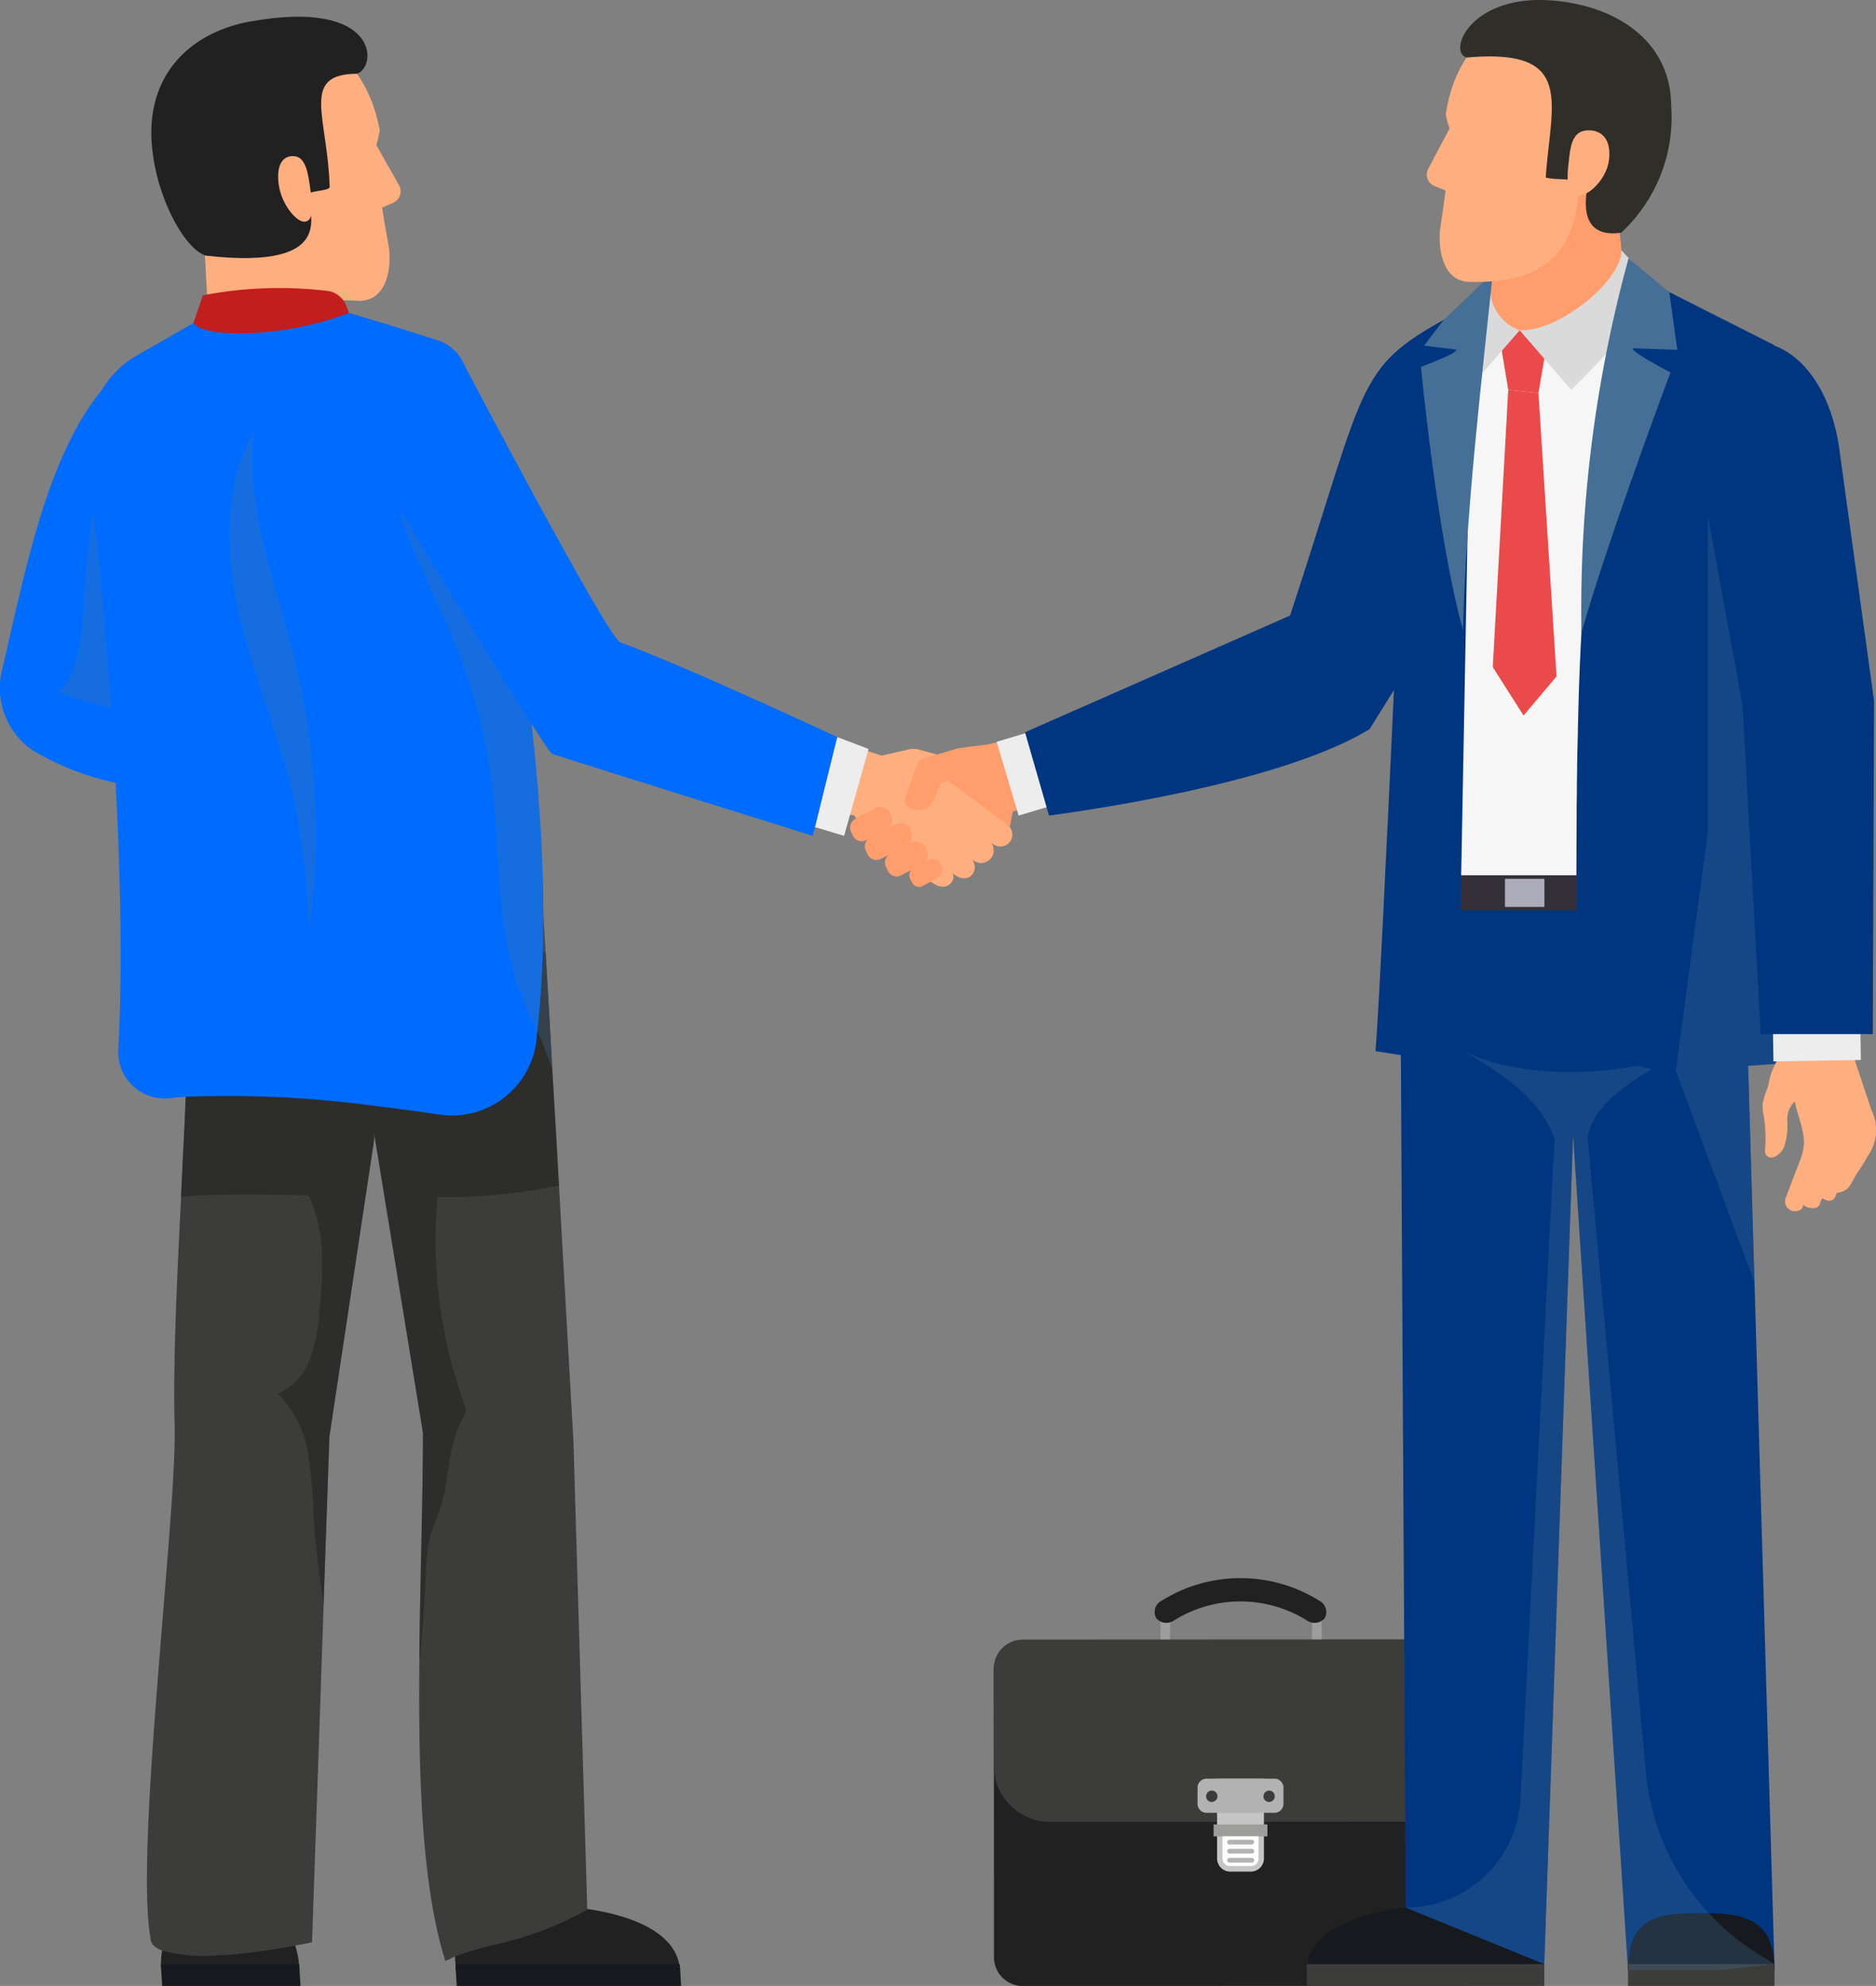 <svg id="Grupo_89297" data-name="Grupo 89297" xmlns="http://www.w3.org/2000/svg" xmlns:xlink="http://www.w3.org/1999/xlink" width="99.03" height="104.811" viewBox="0 0 99.03 104.811">
  <rect x="0" y="0" width="99.03" height="104.811" fill="#808080" stroke="none"/>
  <defs>
    <clipPath id="clip-path">
      <rect id="Rectángulo_26449" data-name="Rectángulo 26449" width="99.03" height="104.811" fill="none"/>
    </clipPath>
    <clipPath id="clip-path-2">
      <rect id="Rectángulo_26448" data-name="Rectángulo 26448" width="99.03" height="104.811" transform="translate(0 0)" fill="none"/>
    </clipPath>
    <clipPath id="clip-path-3">
      <rect id="Rectángulo_26436" data-name="Rectángulo 26436" width="9.845" height="15.232" transform="translate(3.106 25.467)" fill="none"/>
    </clipPath>
    <clipPath id="clip-path-4">
      <rect id="Rectángulo_26437" data-name="Rectángulo 26437" width="20.894" height="37.335" transform="translate(8.613 50.25)" fill="none"/>
    </clipPath>
    <clipPath id="clip-path-5">
      <rect id="Rectángulo_26438" data-name="Rectángulo 26438" width="8.648" height="32.082" transform="translate(20.501 24.313)" fill="none"/>
    </clipPath>
    <clipPath id="clip-path-6">
      <rect id="Rectángulo_26439" data-name="Rectángulo 26439" width="4.562" height="26.429" transform="translate(12.108 22.746)" fill="none"/>
    </clipPath>
    <clipPath id="clip-path-7">
      <rect id="Rectángulo_26444" data-name="Rectángulo 26444" width="0.822" height="0.408" transform="translate(88.984 55.067)" fill="none"/>
    </clipPath>
    <clipPath id="clip-path-8">
      <rect id="Rectángulo_26445" data-name="Rectángulo 26445" width="19.471" height="48.652" transform="translate(74.204 55.326)" fill="none"/>
    </clipPath>
    <clipPath id="clip-path-9">
      <rect id="Rectángulo_26446" data-name="Rectángulo 26446" width="7.173" height="40.43" transform="translate(88.466 27.251)" fill="none"/>
    </clipPath>
  </defs>
  <g id="Grupo_89296" data-name="Grupo 89296" clip-path="url(#clip-path)">
    <g id="Grupo_89295" data-name="Grupo 89295">
      <g id="Grupo_89294" data-name="Grupo 89294" clip-path="url(#clip-path-2)">
        <path id="Trazado_152831" data-name="Trazado 152831" d="M69.256,87.257a.262.262,0,1,0,.512,0V85.325a.262.262,0,1,0-.512,0Z" fill="#9d9d9c"/>
        <path id="Trazado_152832" data-name="Trazado 152832" d="M61.258,87.261a.262.262,0,1,0,.512,0V85.329a.262.262,0,1,0-.512,0Z" fill="#9d9d9c"/>
        <path id="Trazado_152833" data-name="Trazado 152833" d="M52.464,88.061,52.47,103.3a1.518,1.518,0,0,0,1.519,1.514l23-.01a1.513,1.513,0,0,0,1.513-1.514L78.5,88.051a1.518,1.518,0,0,0-1.515-1.519l-23,.01a1.521,1.521,0,0,0-1.518,1.519" fill="#212121"/>
        <path id="Trazado_152834" data-name="Trazado 152834" d="M52.464,88.061l0,5.126a2.967,2.967,0,0,0,2.967,2.965l20.106-.009a2.961,2.961,0,0,0,2.96-2.967l0-5.125a1.518,1.518,0,0,0-1.515-1.519l-23,.01a1.521,1.521,0,0,0-1.518,1.519" fill="#3c3c3b"/>
        <path id="Trazado_152835" data-name="Trazado 152835" d="M64.941,98.776h1.088a.693.693,0,0,0,.692-.692l0-4.215H64.247l0,4.215a.691.691,0,0,0,.692.691" fill="#c5c5c5"/>
        <rect id="Rectángulo_26435" data-name="Rectángulo 26435" width="2.84" height="0.631" transform="translate(64.064 96.286)" fill="#9d9d9c"/>
        <path id="Trazado_152836" data-name="Trazado 152836" d="M63.695,95.674l3.578,0a.478.478,0,0,0,.479-.479v-.845a.48.48,0,0,0-.48-.48l-3.578,0a.479.479,0,0,0-.479.48v.845a.479.479,0,0,0,.48.479" fill="#b2b2b2"/>
        <path id="Trazado_152837" data-name="Trazado 152837" d="M64.535,98.09a.391.391,0,0,0,.391.391h1.118a.391.391,0,0,0,.391-.391V96.916h-1.9Z" fill="#fff"/>
        <path id="Trazado_152838" data-name="Trazado 152838" d="M63.667,94.8a.3.3,0,1,0,.3-.3.3.3,0,0,0-.3.3" fill="#3c3c3b"/>
        <path id="Trazado_152839" data-name="Trazado 152839" d="M66.692,94.8A.3.3,0,1,0,67,94.5a.3.3,0,0,0-.3.305" fill="#3c3c3b"/>
        <path id="Trazado_152840" data-name="Trazado 152840" d="M64.779,97.222a.125.125,0,0,0,.124.125h1.162a.125.125,0,1,0,0-.249H64.9a.124.124,0,0,0-.124.124" fill="#b2b2b2"/>
        <path id="Trazado_152841" data-name="Trazado 152841" d="M64.78,97.7a.124.124,0,0,0,.124.124h1.162a.125.125,0,1,0,0-.249H64.9a.125.125,0,0,0-.124.125" fill="#b2b2b2"/>
        <path id="Trazado_152842" data-name="Trazado 152842" d="M64.78,98.176a.125.125,0,0,0,.125.125h1.161a.125.125,0,1,0,0-.249H64.9a.125.125,0,0,0-.124.125" fill="#b2b2b2"/>
        <path id="Trazado_152843" data-name="Trazado 152843" d="M61.044,85.419a.717.717,0,0,0,.933.1,6.628,6.628,0,0,1,7.007,0,.717.717,0,0,0,.933-.1.669.669,0,0,0-.285-.946,7.854,7.854,0,0,0-8.3,0,.667.667,0,0,0-.284.945" fill="#212121"/>
        <path id="Trazado_152844" data-name="Trazado 152844" d="M5.4,20.553C2.449,24.127,1.322,30.192.111,35.35a3.976,3.976,0,0,0,1.627,4.259,14.477,14.477,0,0,0,8.473,1.981Z" fill="#006cff"/>
        <g id="Grupo_89275" data-name="Grupo 89275" opacity="0.3" style="mix-blend-mode: multiply;isolation: isolate">
          <g id="Grupo_89274" data-name="Grupo 89274">
            <g id="Grupo_89273" data-name="Grupo 89273" clip-path="url(#clip-path-3)">
              <path id="Trazado_152845" data-name="Trazado 152845" d="M5.394,25.467c-1.5,4.22-.289,8.935-2.288,11.091,3.429,1.271,6.7,1.13,9.845,4.141C9.212,35.661,5.394,25.467,5.394,25.467" fill="#456f96"/>
            </g>
          </g>
        </g>
        <path id="Trazado_152846" data-name="Trazado 152846" d="M8.5,103.67c0,.1.007.208.014.316h7.3l-.007-.122a.638.638,0,0,0-.015-.115.329.329,0,0,0-.007-.079,4.416,4.416,0,0,0-.2-.984,2.309,2.309,0,0,0-2.182-1.622,10.99,10.99,0,0,0-1.12-.057h-.294c-1.73,0-3.166.165-3.432,1.938a3.761,3.761,0,0,0-.057.725" fill="#212121"/>
        <path id="Trazado_152847" data-name="Trazado 152847" d="M8.49,103.67l.022.316.05.825h7.3l-.05-.825-.007-.122v-.122l-.007-.072Z" fill="#16191e"/>
        <path id="Trazado_152848" data-name="Trazado 152848" d="M24.017,103.261c.007.129.014.266.029.409l.014.316H35.9a1.794,1.794,0,0,0-.044-.316c-.33-1.694-2.462-2.57-4.859-2.922a19.3,19.3,0,0,0-5.262-.014,8.485,8.485,0,0,0-1.278.273c-.222.072-.531.194-.445,2.254" fill="#212121"/>
        <path id="Trazado_152849" data-name="Trazado 152849" d="M24.046,103.67l.014.316.051.825H35.955l-.05-.825c0-.029-.022-.316-.022-.316Z" fill="#16191e"/>
        <path id="Trazado_152850" data-name="Trazado 152850" d="M7.942,102.276c0,.3.236.52.614.671a8.432,8.432,0,0,0,2.853.255c.217-.019.444-.029.661-.038a30.742,30.742,0,0,0,3.514-.482c.331-.066.633-.113.888-.179l.614-17.835.019-.708.283-8.143L19.75,60.156v-.341l2.541,15.558.038.265c-.01,3.74-.152,7.793-.189,11.732-.066,6.187.1,12.1,1.369,16.125a.772.772,0,0,1,.208-.085,1.524,1.524,0,0,1,.3-.152c.548-.207,1.191-.4,1.89-.585A17.38,17.38,0,0,0,31,100.784c0-.038-.727-24.646-.727-24.646l-.765-13.574-.114-1.983L29.149,56.4l-.01-.142L29,53.628l-.2-3.372L28.7,48.631,28.676,48l-.066-1.086-.066-1.1c0-.028-.066-1.313-.066-1.313H8.509c-.038.482-.076.954-.085,1.436-.019.321-.029.652-.029.973a34.687,34.687,0,0,0,.152,3.467c.018.189.037.387.066.567a31.038,31.038,0,0,0,.576,3.362c.076.331.161.652.246.973.122.5.255,1,.415,1.483-.019.369-.038.737-.047,1.115-.019.463-.038.935-.057,1.407l-.1,1.994c-.028.633-.056,1.256-.085,1.879C9.35,67.287,9.17,71.245,9.2,74.268c0,.312.01.605.019.888.029,1.124-.066,2.928-.226,5.092-.52,7.216-1.691,18.457-1.049,22.028" fill="#3c3c3b"/>
        <g id="Grupo_89278" data-name="Grupo 89278" opacity="0.5">
          <g id="Grupo_89277" data-name="Grupo 89277">
            <g id="Grupo_89276" data-name="Grupo 89276" clip-path="url(#clip-path-4)">
              <path id="Trazado_152851" data-name="Trazado 152851" d="M8.613,50.949a30.253,30.253,0,0,0,.578,3.36c.075.327.155.648.241.969.123.5.262,1,.422,1.487-.037.835-.075,1.675-.112,2.526l-.1,1.99c-.027.631-.065,1.252-.091,1.878,1.937-.155,4.286-.123,6.731-.069.9,1.776.786,4,.588,6.03a9.257,9.257,0,0,1-.492,2.563,3.221,3.221,0,0,1-1.717,1.878,5.525,5.525,0,0,1,1.573,3.017,24.7,24.7,0,0,1,.321,3.446c.091,1.557.3,3.1.524,4.644l.027-.711.283-8.138,2.36-15.667v-.337l2.536,15.56.043.262c-.011,3.745-.15,7.795-.193,11.733.011.07.016.145.027.214q.216-2.254.321-4.521a8.882,8.882,0,0,1,.257-2.092c.128-.444.332-.867.482-1.311.529-1.557.379-3.328,1.187-4.767a1.221,1.221,0,0,0,.172-.4,1.015,1.015,0,0,0-.1-.482,25.251,25.251,0,0,1-1.38-10.829,29.948,29.948,0,0,0,6.4-.616L29.4,60.58l-.252-4.323-.15-2.627L28.8,50.253c-3.59-.053-7.181.487-10.771.659-3.141.144-6.282.01-9.417.037" fill="#1d1d1b"/>
            </g>
          </g>
        </g>
        <path id="Trazado_152852" data-name="Trazado 152852" d="M16.818,14.3l1.959-.3.289,1.877-2.151-.065Z" fill="#ebb677"/>
        <path id="Trazado_152853" data-name="Trazado 152853" d="M10.953,15.969,10.611,9.7c2.682-.1,6.269-.284,6.889-.426,0,0,.285,4.555.577,6.5,1.194,4.992-4.681,5.7-7.124.194" fill="#ffae80"/>
        <path id="Trazado_152854" data-name="Trazado 152854" d="M9.783,10.861a7.164,7.164,0,0,1-.986-3c-.719-6.081,2.876-5.757,5.12-6.094,2.638-.28,5.384,1.118,6.13,5.124a6.66,6.66,0,0,1-.183.764l1.2,2.12a.658.658,0,0,1-.335.938l-.555.245c.05.408.361,2.14.361,2.14.117,1.03-.087,2.694-1.472,2.775-.562-.088-1.93-1.011-2.649-4.623-.973.03-6.138.448-6.633-.391" fill="#ffae80"/>
        <path id="Trazado_152855" data-name="Trazado 152855" d="M10.861,13.491c7.22.818,5.322-2.47,5.4-3.211,0-.227,1.146-.192,1.141-.409-.1-3.713-1.579-5.96,1.441-5.979,1.088-.361,1.19-3.985-5.631-2.758-3.015.543-5.127,2.56-5.219,5.622C7.9,9.738,9.6,13.092,10.861,13.491" fill="#212121"/>
        <path id="Trazado_152856" data-name="Trazado 152856" d="M14.726,9.819c.146.948.921,1.948,1.391,1.876s.386-.874.248-1.823c-.092-.628-.2-1.5-.742-1.614-.478-.1-1.111.171-.9,1.561" fill="#ffae80"/>
        <path id="Trazado_152857" data-name="Trazado 152857" d="M28.673,48v.619a50.266,50.266,0,0,1-.31,5.814c-.012.083-.012.167-.024.25A4.494,4.494,0,0,1,23.2,58.825c-1.072-.155-2.18-.31-3.276-.441a58.446,58.446,0,0,0-10.126-.5c-.286.012-.56.047-.81.071A2.456,2.456,0,0,1,6.241,55.37C6.848,44.887,5.1,28.363,5.1,28.363L5.073,28.2,4.68,23.562v-.047c-.012-.143-.012-.286-.012-.417a5.077,5.077,0,0,1,2.514-4.313l3.038-1.739,1.251-.083,6.742-.441.072-.012h.131s2.752.822,4.146,1.275a.173.173,0,0,1,.083.024c.262.083.464.154.6.2a.63.63,0,0,1,.119.048c1.358.7,1.132,1.679,1.846,2.966,0,0,.1.417.25,1.167.119.513.262,1.2.429,2.026s.346,1.775.548,2.835c.048.3.095.608.155.917s.119.632.167.953c.226,1.239.429,2.585.631,4,.191,1.263.37,2.573.525,3.919.023.251.059.513.083.775.036.226.06.441.083.679v.1c.036.262.06.512.084.786s.059.525.083.775c.024.3.06.595.071.881.036.25.048.489.072.715l.107,1.6c.036.453.06.906.084,1.347.023.619.047,1.239.071,1.846.024.572.024,1.108.024,1.656" fill="#006cff"/>
        <path id="Trazado_152858" data-name="Trazado 152858" d="M17.348,15.361a21.454,21.454,0,0,0-6.636.223l-.5,1.453c.481.823,4.833.808,8.21-.527l-.143-.372a1.251,1.251,0,0,0-.93-.777" fill="#c21e1d"/>
        <g id="Grupo_89281" data-name="Grupo 89281" opacity="0.3" style="mix-blend-mode: multiply;isolation: isolate">
          <g id="Grupo_89280" data-name="Grupo 89280">
            <g id="Grupo_89279" data-name="Grupo 89279" clip-path="url(#clip-path-5)">
              <path id="Trazado_152859" data-name="Trazado 152859" d="M29.149,56.4c-.274-.655-.453-1.334-.786-1.966-1.751-3.359-1.942-6.278-2.156-10.257-.572-10.745-4.742-13.116-5.706-19.859,3.24,4.5,4.931,3.05,6.087,3.658.059.321.119.631.166.953.227,1.239.429,2.585.632,4,.19,1.263.369,2.574.524,3.92.024.25.06.512.083.774.036.227.06.441.084.679v.1c.036.262.059.512.083.786s.06.524.084.774c.023.3.059.6.071.882.036.25.048.488.072.714.035.537.071,1.061.107,1.6.036.452.059.905.083,1.346.024.619.048,1.239.072,1.846.024.572.024,1.108.024,1.656l.035.632.1,1.632.19,3.371.143,2.621Z" fill="#456f96"/>
            </g>
          </g>
        </g>
        <g id="Grupo_89284" data-name="Grupo 89284" opacity="0.3" style="mix-blend-mode: multiply;isolation: isolate">
          <g id="Grupo_89283" data-name="Grupo 89283">
            <g id="Grupo_89282" data-name="Grupo 89282" clip-path="url(#clip-path-6)">
              <path id="Trazado_152860" data-name="Trazado 152860" d="M15.613,42.671c-.691-3.366-2.1-6.546-2.91-9.885s-.979-7.043.7-10.04c-.459,4.044,1.148,7.994,2.124,11.946a39.306,39.306,0,0,1,.809,14.483,47.865,47.865,0,0,0-.726-6.5" fill="#456f96"/>
            </g>
          </g>
        </g>
        <path id="Trazado_152861" data-name="Trazado 152861" d="M52.431,44.556c-.058-.042-.085-.064-.113-.087a.669.669,0,0,1-1.016.868c.439.537-.125,1.425-.942.807l-.1-.07c.258.273-.2,1.109-1.051.511l-2.848-2.017a2.126,2.126,0,0,1-.65-.62l-.62-.912-1.845-.327.894-3.609,2.4.778,1.421-.326a1.1,1.1,0,0,1,.54.01l.922.246-.234.825-.11.833.175-.139.479-.382.324.241.648.484,1.1.817c.048.018.346.253.389.284l.77.579.276.24a.55.55,0,0,1,.065.062.633.633,0,0,1-.874.9" fill="#ffae80"/>
        <path id="Trazado_152862" data-name="Trazado 152862" d="M46.788,43.774a.578.578,0,0,0,.239-.782l-.049-.094a.577.577,0,0,0-.782-.239l-1.034.549a.539.539,0,0,0-.223.73l.1.193a.5.5,0,0,0,.681.209Z" fill="#ff9d6d"/>
        <path id="Trazado_152863" data-name="Trazado 152863" d="M47.835,44.641a.578.578,0,0,0,.247-.786l-.05-.094a.578.578,0,0,0-.774-.243l-1.313.672a.541.541,0,0,0-.231.734l.1.193a.5.5,0,0,0,.675.212Z" fill="#ff9d6d"/>
        <path id="Trazado_152864" data-name="Trazado 152864" d="M48.666,45.621a.587.587,0,0,0,.243-.795l-.05-.1a.587.587,0,0,0-.8-.244l-1.05.558a.549.549,0,0,0-.228.742l.1.2a.506.506,0,0,0,.3.249.512.512,0,0,0,.391-.037Z" fill="#ff9d6d"/>
        <path id="Trazado_152865" data-name="Trazado 152865" d="M49.523,46.324a.47.47,0,0,0,.171-.641l-.042-.079a.47.47,0,0,0-.627-.217l-.806.428a.439.439,0,0,0-.16.6l.087.162a.408.408,0,0,0,.546.189Z" fill="#ff9d6d"/>
        <path id="Trazado_152866" data-name="Trazado 152866" d="M53.758,38.936l-1.718.371s-1.4.161-1.569.212l-1.055.316-.688.205a.475.475,0,0,0-.31.292l-.632,1.753a.428.428,0,0,0,.253.548l.129.05a.9.9,0,0,0,1.168-.532l.239-.652a.382.382,0,0,1,.232-.231l.223-.075c.028-.008,3.255,2.436,3.275,2.458l.153-.815,1.517-.547Z" fill="#ff9d6d"/>
        <rect id="Rectángulo_26440" data-name="Rectángulo 26440" width="2.343" height="4.062" transform="translate(52.611 39.149) rotate(-16.579)" fill="#ededed"/>
        <path id="Trazado_152867" data-name="Trazado 152867" d="M44.558,44.112l-1.54-.461L44.195,38.9l1.655.627Z" fill="#ededed"/>
        <path id="Trazado_152868" data-name="Trazado 152868" d="M32.741,33.9C32.075,33.659,24.37,19,24.37,19c-.244-.67-4.8,3.21-4.661,5.69.261.25,9.086,14.983,9.44,15.1,3.033.973,13.755,4.323,13.755,4.323L44.195,38.9s-8.123-3.794-11.454-5" fill="#006cff"/>
        <path id="Trazado_152869" data-name="Trazado 152869" d="M76.906,16.5c-5.412,2.91-4.609,3.242-8.805,15.985L54.108,38.646l1.268,4.4c6.436-.891,13.4-2.421,16.921-4.562l9.112-14.651Z" fill="#003680"/>
        <path id="Trazado_152870" data-name="Trazado 152870" d="M94.16,51.594l-20.1-2.313c.3-3.479,3.271-32.721,3.271-32.721l2.462-.392L87.2,14.977S94.21,48.443,94.16,51.594" fill="#f6f6f6"/>
        <path id="Trazado_152871" data-name="Trazado 152871" d="M80.906,100.967c.264.077.643.225.614,3.011H68.98c0-3.782,8.917-3.891,11.926-3.011" fill="#16191e"/>
        <rect id="Rectángulo_26441" data-name="Rectángulo 26441" width="12.539" height="1.154" transform="translate(68.981 103.657)" fill="#3c3c3b"/>
        <path id="Trazado_152872" data-name="Trazado 152872" d="M73.936,53.325l.266,47.351,7.317,2.981,1.52-43.748.013.181,2.889,43.885h7.733l-.007-.318c0-.007-1.051-35.977-1.051-35.977l-.28-9.57-.058-1.857-.1-2.928c0-.247-.078-2.461-.215-5.292H74.118c-.111,2.338-.182,5.078-.182,5.292" fill="#003680"/>
        <path id="Trazado_152873" data-name="Trazado 152873" d="M91.969,48.052c0-.989.035-1.358,0-1.858H74.2a7.745,7.745,0,0,0,0,1.858Z" fill="#343038"/>
        <rect id="Rectángulo_26442" data-name="Rectángulo 26442" width="2.084" height="1.485" transform="translate(79.443 46.38)" fill="#acabb9"/>
        <path id="Trazado_152874" data-name="Trazado 152874" d="M89.807,100.967c2.136,0,3.866.225,3.866,3.011H85.941c0-2.914,1.73-3.011,3.866-3.011" fill="#16191e"/>
        <rect id="Rectángulo_26443" data-name="Rectángulo 26443" width="7.732" height="1.154" transform="translate(85.941 103.657)" fill="#3c3c3b"/>
        <g id="Grupo_89287" data-name="Grupo 89287" opacity="0.07">
          <g id="Grupo_89286" data-name="Grupo 89286">
            <g id="Grupo_89285" data-name="Grupo 89285" clip-path="url(#clip-path-7)">
              <path id="Trazado_152875" data-name="Trazado 152875" d="M89.807,55.067a7.982,7.982,0,0,1-.823.408c.275-.139.547-.274.823-.408"/>
            </g>
          </g>
        </g>
        <g id="Grupo_89290" data-name="Grupo 89290" opacity="0.3" style="mix-blend-mode: multiply;isolation: isolate">
          <g id="Grupo_89289" data-name="Grupo 89289">
            <g id="Grupo_89288" data-name="Grupo 89288" clip-path="url(#clip-path-8)">
              <path id="Trazado_152876" data-name="Trazado 152876" d="M93.675,103.658c-.011,0-2.873.32-2.873.32H85.939L83.05,60.088l-.011-.18-1.52,43.75L74.2,100.672h.06a6.052,6.052,0,0,0,6-5.671L82.06,60.1c-.666-2.046-2.846-3.528-5.075-4.778,2.938,1.694,8.624,1.606,12,.15-2.5,1.255-4.9,2.7-5.177,4.561l3.084,33.6a12.663,12.663,0,0,0,6,9.54l.774.481Z" fill="#456f96"/>
            </g>
          </g>
        </g>
        <path id="Trazado_152877" data-name="Trazado 152877" d="M85.66,13.876,85.051,7.7c-2.634.311-6.164.666-6.789.62,0,0,.407,4.49.413,6.433-.413,5.053,5.429,4.864,6.985-.882" fill="#ff9d6d"/>
        <path id="Trazado_152878" data-name="Trazado 152878" d="M83.214,48.034v3.577a4.912,4.912,0,0,0,5.253,4.9l3.811-.26,3.35-.234c.071-5.376-.2-14.148-.454-22.393-.085-2.708-.169-5.357-.234-7.811l.11-1.9a5.661,5.661,0,0,0-.383-1.513,4.652,4.652,0,0,1-.266-1.143c-.182-2.162-.656-.026-.838-2.006,0-.013.085-1.033.078-1.046l-5.525-2.791c0-.007-.916-.435-.916-.435l-.331.051a14.66,14.66,0,0,0-.993,2.351,60.778,60.778,0,0,0-2.234,13.583c-.058.792-.116,1.6-.162,2.434-.084,1.507-.143,3.084-.175,4.688a.663.663,0,0,0-.007.124c-.006.168-.006.331-.006.486-.013.455-.026.909-.033,1.364,0,.149-.006.292-.006.435,0,.377-.013.747-.013,1.123,0,.325-.007.649-.013.974v.591c-.007,1.208-.013,2.967-.013,4.85" fill="#003680"/>
        <path id="Trazado_152879" data-name="Trazado 152879" d="M74.378,18.365l.38-.23,2.576-1.574.353-.056L77.031,51.66c-.044,2.352-.749,4.2-3.094,4.022l-1.326-.206c.3-3.48,1.725-35.343,1.767-37.111" fill="#003680"/>
        <path id="Trazado_152880" data-name="Trazado 152880" d="M81.212,20.739l-1.594-.165L79.09,17.4l2.676.1Z" fill="#ea4a49"/>
        <path id="Trazado_152881" data-name="Trazado 152881" d="M80.222,17.432l-2.2,2.522a11.5,11.5,0,0,1-.6-3.724l1.268-1.377a2.35,2.35,0,0,0,1.531,2.579" fill="#dadada"/>
        <path id="Trazado_152882" data-name="Trazado 152882" d="M80.222,17.432l2.717,3.143c1.854-1.821,3.78-3.843,4.265-5.6L85.6,13.215c0,1.579-3.273,4.3-5.373,4.217" fill="#dadada"/>
        <path id="Trazado_152883" data-name="Trazado 152883" d="M81.212,20.739l-1.594-.165L78.8,35.207l1.626,2.555,1.74-2.062Z" fill="#ea4a49"/>
        <path id="Trazado_152884" data-name="Trazado 152884" d="M83.481,33.4c1.357-4.833,4.7-13.743,4.7-13.743s-2.132-1.107-1.982-1.276l2.341.082-.423-3.044-2.149-1.786A70.185,70.185,0,0,0,83.481,33.4" fill="#456f96"/>
        <path id="Trazado_152885" data-name="Trazado 152885" d="M77.228,33.247c-1.357-4.833-2.219-13.886-2.219-13.886s2.014-.742,1.864-.911l-1.7-.206L76.193,16.9,78.8,14.411C78.228,20,77.37,27.068,77.228,33.247" fill="#456f96"/>
        <path id="Trazado_152886" data-name="Trazado 152886" d="M86.563,9.651a7.092,7.092,0,0,0,.886-2.989C87.981.638,84.441,1.062,82.216.8c-2.613-.2-5.283,1.261-5.9,5.239a6.586,6.586,0,0,0,.2.748L75.392,8.91a.649.649,0,0,0,.358.916l.555.226c-.037.4-.294,2.124-.294,2.124-.086,1.02.164,2.657,1.534,2.7,3.944.11,5.646-1.533,5.784-5,.962,0,2.77.622,3.234-.221" fill="#ffae80"/>
        <path id="Trazado_152887" data-name="Trazado 152887" d="M85.576,12.28c-3.188.462-1.322-3.968-1.322-3.968s-.956.821-1.333,1.19c-.658-.088-.734-.011-1.325-.129.268-3.966,1.589-6.846-4.177-6.337C76.334,2.711,77.794-.752,82.9.149c2.98.525,5.285,2.372,5.317,5.4a8.315,8.315,0,0,1-2.639,6.733" fill="#2f2e29"/>
        <path id="Trazado_152888" data-name="Trazado 152888" d="M84.934,8.458c-.118.94-1.045,1.927-1.659,1.851s-.568-.872-.461-1.813c.07-.623.138-1.484.836-1.6.612-.1,1.454.181,1.284,1.559" fill="#ffae80"/>
        <g id="Grupo_89293" data-name="Grupo 89293" opacity="0.3" style="mix-blend-mode: multiply;isolation: isolate">
          <g id="Grupo_89292" data-name="Grupo 89292">
            <g id="Grupo_89291" data-name="Grupo 89291" clip-path="url(#clip-path-9)">
              <path id="Trazado_152889" data-name="Trazado 152889" d="M92.336,58.11l-.058-1.857,3.35-.234c.071-5.376-.2-14.147-.455-22.393L90.161,27.25V43.871L89.6,48.033l-1.137,8.48L92.615,67.68Z" fill="#456f96"/>
            </g>
          </g>
        </g>
        <path id="Trazado_152890" data-name="Trazado 152890" d="M93.049,58.24a4.546,4.546,0,0,1,.256-.825c.078-.258.1-.53.2-.781a4.618,4.618,0,0,1,1.351-1.95,1.98,1.98,0,0,1,2.562.461,2.242,2.242,0,0,1,.514.874l.849,2.547a2.382,2.382,0,0,1-.2,2.466c-.378.7-.431.637-.809,1.335a1.23,1.23,0,0,1-.272.379.934.934,0,0,1-.533.206c-.014.031-.03.061-.042.093a.654.654,0,0,1-.119.228.35.35,0,0,1-.3.091.67.67,0,0,1-.292-.127.452.452,0,0,0-.121.214.573.573,0,0,1-.082.191.388.388,0,0,1-.293.116.954.954,0,0,1-.3-.039.377.377,0,0,1-.21-.141c-.06.161-.088.305-.4.344a.521.521,0,0,1-.546-.7q.35-.918.7-1.836a3.213,3.213,0,0,0,.268-1.051,3.28,3.28,0,0,0-.083-.675c-.106-.538-.3-.995-.406-1.532a1.332,1.332,0,0,0-.387,1.1,3.714,3.714,0,0,1-.172,1.3,1.053,1.053,0,0,1-.549.544.34.34,0,0,1-.462-.347,7.218,7.218,0,0,0-.066-1.822,2.525,2.525,0,0,1-.06-.664" fill="#ffae80"/>
        <rect id="Rectángulo_26447" data-name="Rectángulo 26447" width="4.614" height="2.813" transform="translate(93.571 53.205) rotate(-0.937)" fill="#ededed"/>
        <path id="Trazado_152891" data-name="Trazado 152891" d="M91.985,37.213l-2.56-13.965c0-7.173,6.534-6.719,7.642.264l1.861,13.483-.067,17.579H92.942Z" fill="#003680"/>
      </g>
    </g>
  </g>
</svg>
